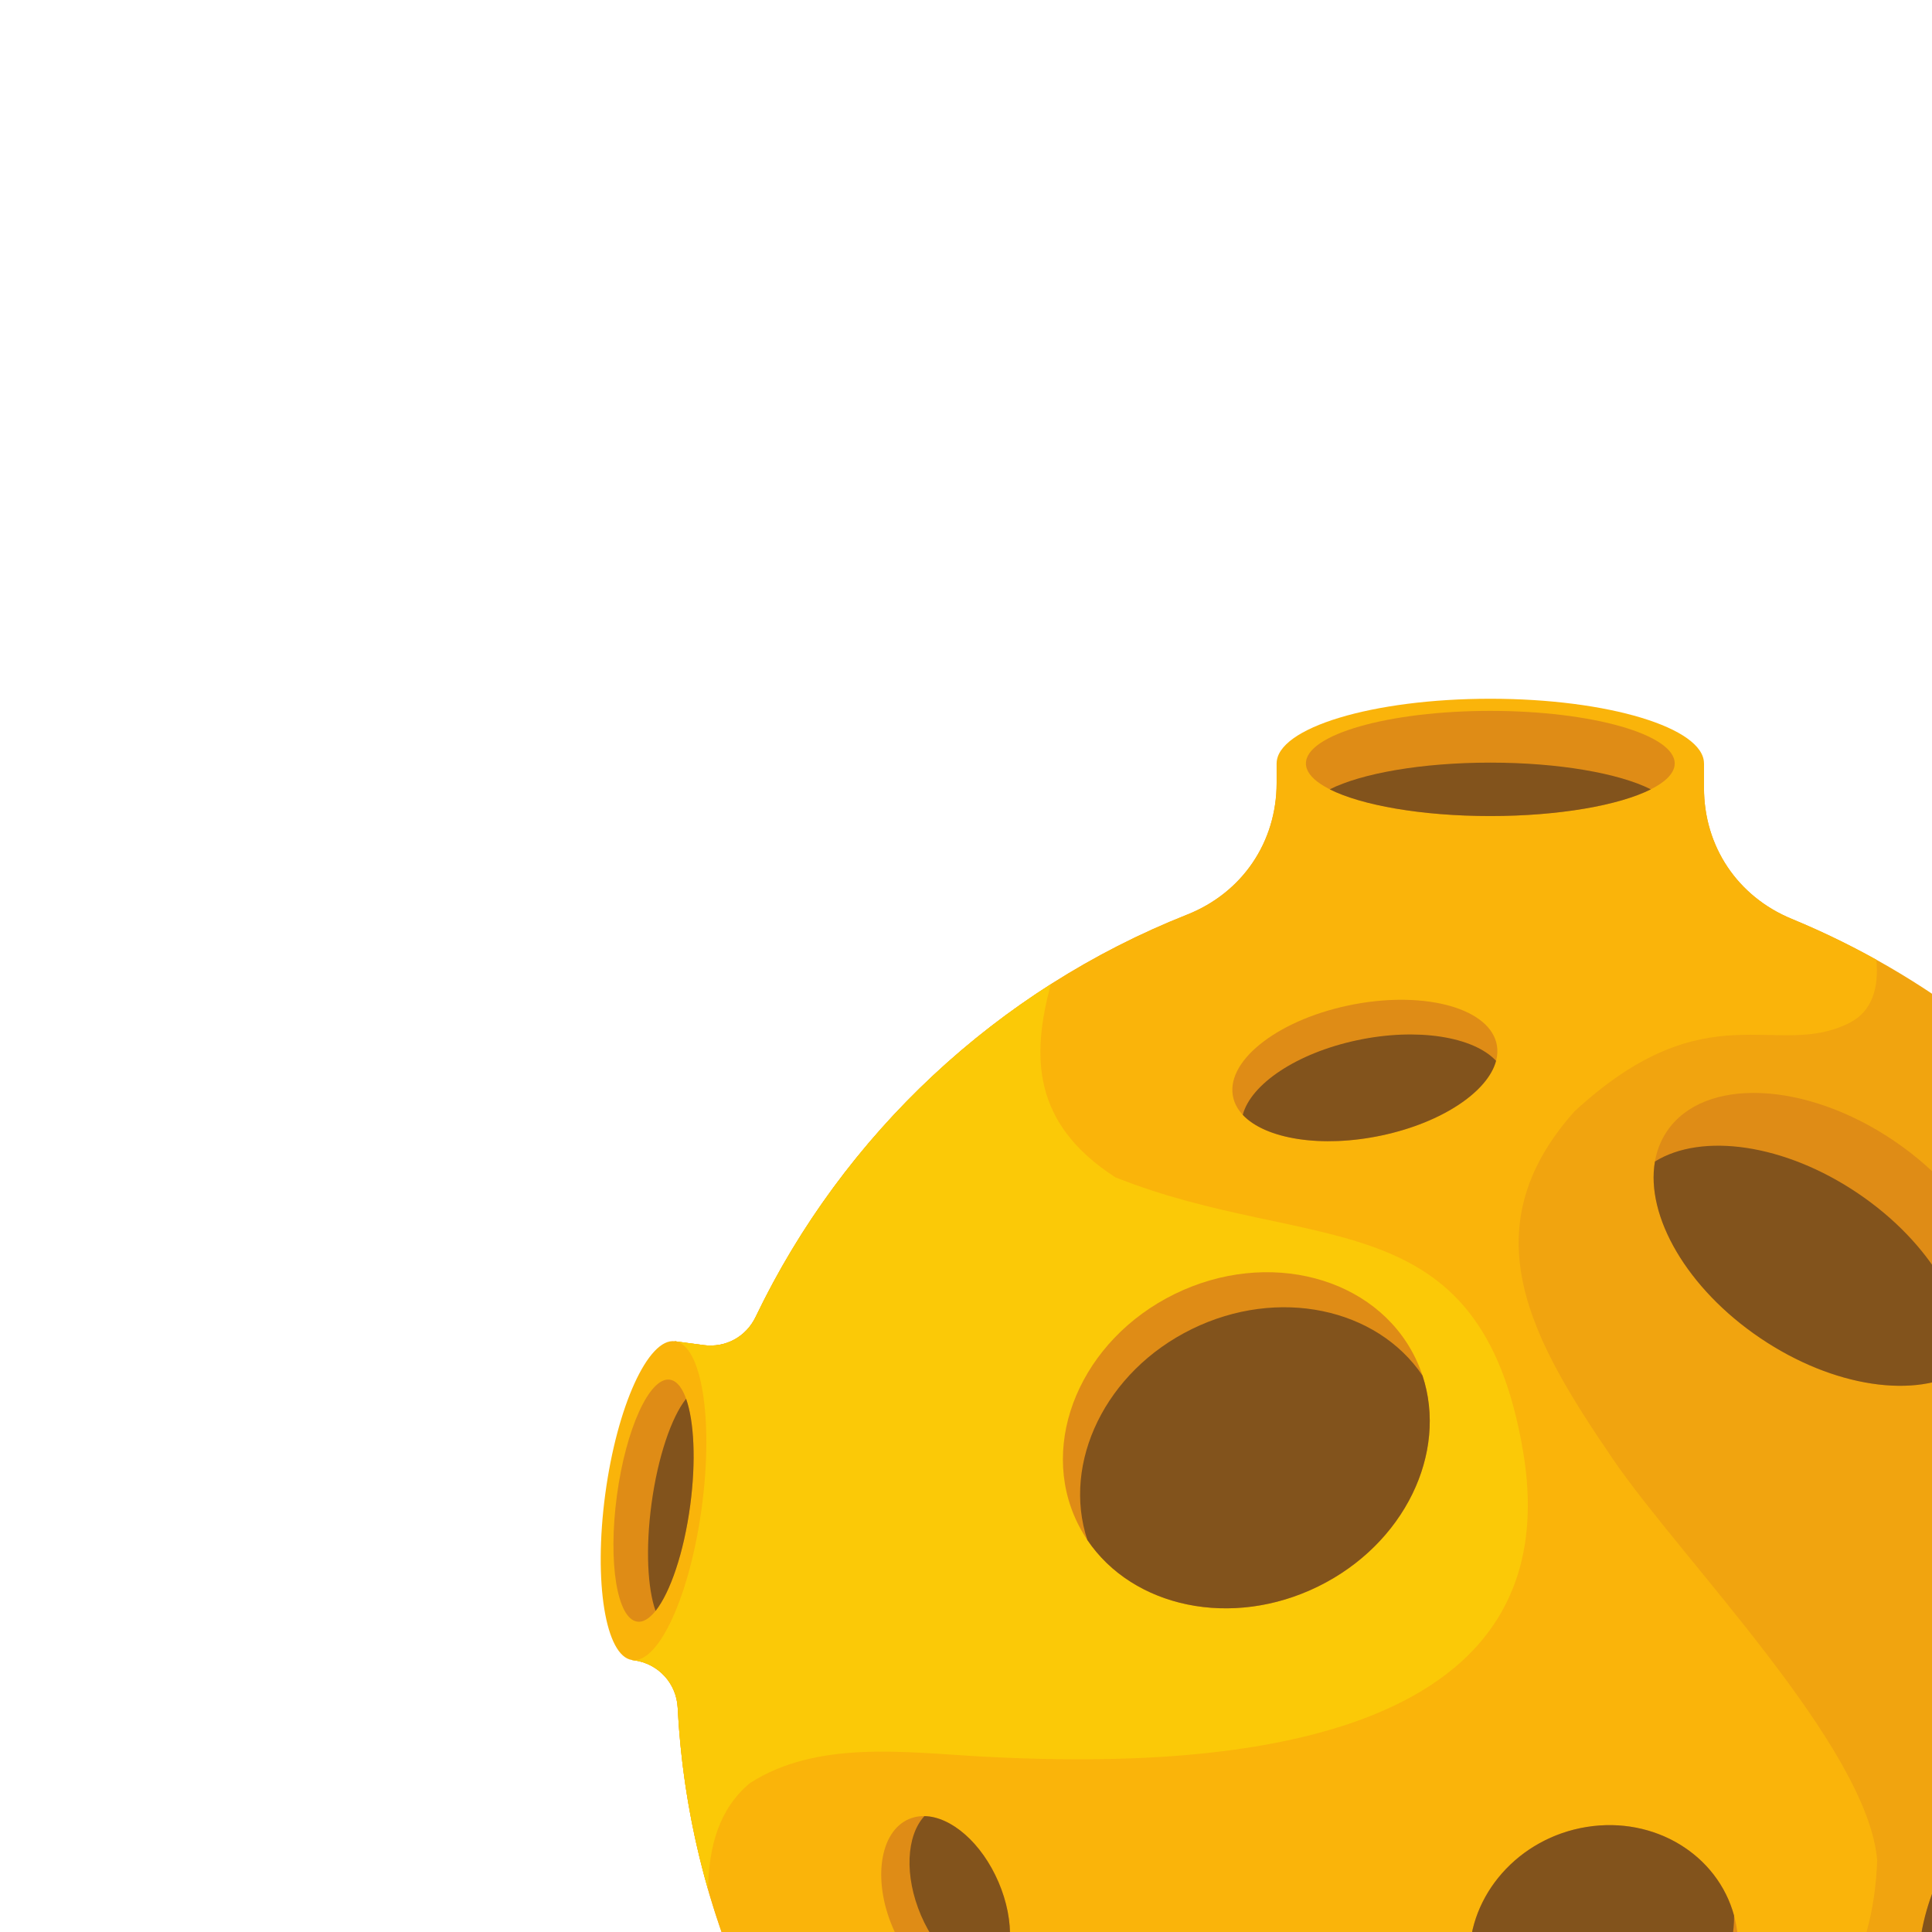 <?xml version="1.0" encoding="UTF-8" standalone="no"?>
<!-- Created with Inkscape (http://www.inkscape.org/) -->

<svg
   width="280"
   height="280"
   viewBox="0 0 74.083 74.083"
   version="1.1"
   id="svg1"
   sodipodi:docname="Asteroid Background.svg"
   inkscape:export-filename="Asteroid Background.svg"
   inkscape:export-xdpi="96"
   inkscape:export-ydpi="96"
   xmlns:inkscape="http://www.inkscape.org/namespaces/inkscape"
   xmlns:sodipodi="http://sodipodi.sourceforge.net/DTD/sodipodi-0.dtd"
   xmlns="http://www.w3.org/2000/svg"
   xmlns:svg="http://www.w3.org/2000/svg">
  <sodipodi:namedview
     id="namedview1"
     pagecolor="#505050"
     bordercolor="#eeeeee"
     borderopacity="1"
     inkscape:showpageshadow="0"
     inkscape:pageopacity="0"
     inkscape:pagecheckerboard="0"
     inkscape:deskcolor="#d1d1d1"
     inkscape:zoom="0.97732259"
     inkscape:cx="150.92253"
     inkscape:cy="244.03406"
     inkscape:window-width="1366"
     inkscape:window-height="699"
     inkscape:window-x="0"
     inkscape:window-y="0"
     inkscape:window-maximized="1"
     inkscape:current-layer="group-R5" />
  <defs
     id="defs1">
    <filter
       style="color-interpolation-filters:sRGB"
       inkscape:label="Color Shift"
       id="filter59"
       x="0"
       y="0"
       width="1"
       height="1">
      <feColorMatrix
         type="hueRotate"
         values="330"
         result="color1"
         id="feColorMatrix58" />
      <feColorMatrix
         type="saturate"
         values="0"
         result="fbSourceGraphic"
         id="feColorMatrix59" />
      <feColorMatrix
         result="fbSourceGraphicAlpha"
         in="fbSourceGraphic"
         values="0 0 0 -1 0 0 0 0 -1 0 0 0 0 -1 0 0 0 0 1 0"
         id="feColorMatrix116" />
      <feColorMatrix
         id="feColorMatrix117"
         type="hueRotate"
         values="330"
         result="color1"
         in="fbSourceGraphic" />
      <feColorMatrix
         id="feColorMatrix118"
         type="saturate"
         values="0"
         result="fbSourceGraphic" />
      <feColorMatrix
         result="fbSourceGraphicAlpha"
         in="fbSourceGraphic"
         values="0 0 0 -1 0 0 0 0 -1 0 0 0 0 -1 0 0 0 0 1 0"
         id="feColorMatrix203" />
      <feColorMatrix
         id="feColorMatrix204"
         type="hueRotate"
         values="330"
         result="color1"
         in="fbSourceGraphic" />
      <feColorMatrix
         id="feColorMatrix205"
         type="saturate"
         values="0"
         result="color2" />
    </filter>
    <filter
       style="color-interpolation-filters:sRGB"
       inkscape:label="Color Shift"
       id="filter61"
       x="0"
       y="0"
       width="1"
       height="1">
      <feColorMatrix
         type="hueRotate"
         values="330"
         result="color1"
         id="feColorMatrix60" />
      <feColorMatrix
         type="saturate"
         values="0"
         result="fbSourceGraphic"
         id="feColorMatrix61" />
      <feColorMatrix
         result="fbSourceGraphicAlpha"
         in="fbSourceGraphic"
         values="0 0 0 -1 0 0 0 0 -1 0 0 0 0 -1 0 0 0 0 1 0"
         id="feColorMatrix119" />
      <feColorMatrix
         id="feColorMatrix120"
         type="hueRotate"
         values="330"
         result="color1"
         in="fbSourceGraphic" />
      <feColorMatrix
         id="feColorMatrix121"
         type="saturate"
         values="0"
         result="fbSourceGraphic" />
      <feColorMatrix
         result="fbSourceGraphicAlpha"
         in="fbSourceGraphic"
         values="0 0 0 -1 0 0 0 0 -1 0 0 0 0 -1 0 0 0 0 1 0"
         id="feColorMatrix206" />
      <feColorMatrix
         id="feColorMatrix207"
         type="hueRotate"
         values="330"
         result="color1"
         in="fbSourceGraphic" />
      <feColorMatrix
         id="feColorMatrix208"
         type="saturate"
         values="0"
         result="color2" />
    </filter>
    <filter
       style="color-interpolation-filters:sRGB"
       inkscape:label="Color Shift"
       id="filter63"
       x="0"
       y="0"
       width="1"
       height="1">
      <feColorMatrix
         type="hueRotate"
         values="330"
         result="color1"
         id="feColorMatrix62" />
      <feColorMatrix
         type="saturate"
         values="0"
         result="fbSourceGraphic"
         id="feColorMatrix63" />
      <feColorMatrix
         result="fbSourceGraphicAlpha"
         in="fbSourceGraphic"
         values="0 0 0 -1 0 0 0 0 -1 0 0 0 0 -1 0 0 0 0 1 0"
         id="feColorMatrix122" />
      <feColorMatrix
         id="feColorMatrix123"
         type="hueRotate"
         values="330"
         result="color1"
         in="fbSourceGraphic" />
      <feColorMatrix
         id="feColorMatrix124"
         type="saturate"
         values="0"
         result="fbSourceGraphic" />
      <feColorMatrix
         result="fbSourceGraphicAlpha"
         in="fbSourceGraphic"
         values="0 0 0 -1 0 0 0 0 -1 0 0 0 0 -1 0 0 0 0 1 0"
         id="feColorMatrix209" />
      <feColorMatrix
         id="feColorMatrix210"
         type="hueRotate"
         values="330"
         result="color1"
         in="fbSourceGraphic" />
      <feColorMatrix
         id="feColorMatrix211"
         type="saturate"
         values="0"
         result="color2" />
    </filter>
    <filter
       style="color-interpolation-filters:sRGB"
       inkscape:label="Color Shift"
       id="filter65"
       x="0"
       y="0"
       width="1"
       height="1">
      <feColorMatrix
         type="hueRotate"
         values="330"
         result="color1"
         id="feColorMatrix64" />
      <feColorMatrix
         type="saturate"
         values="0"
         result="fbSourceGraphic"
         id="feColorMatrix65" />
      <feColorMatrix
         result="fbSourceGraphicAlpha"
         in="fbSourceGraphic"
         values="0 0 0 -1 0 0 0 0 -1 0 0 0 0 -1 0 0 0 0 1 0"
         id="feColorMatrix125" />
      <feColorMatrix
         id="feColorMatrix126"
         type="hueRotate"
         values="330"
         result="color1"
         in="fbSourceGraphic" />
      <feColorMatrix
         id="feColorMatrix127"
         type="saturate"
         values="0"
         result="fbSourceGraphic" />
      <feColorMatrix
         result="fbSourceGraphicAlpha"
         in="fbSourceGraphic"
         values="0 0 0 -1 0 0 0 0 -1 0 0 0 0 -1 0 0 0 0 1 0"
         id="feColorMatrix212" />
      <feColorMatrix
         id="feColorMatrix213"
         type="hueRotate"
         values="330"
         result="color1"
         in="fbSourceGraphic" />
      <feColorMatrix
         id="feColorMatrix214"
         type="saturate"
         values="0"
         result="color2" />
    </filter>
    <filter
       style="color-interpolation-filters:sRGB"
       inkscape:label="Color Shift"
       id="filter67"
       x="0"
       y="0"
       width="1"
       height="1">
      <feColorMatrix
         type="hueRotate"
         values="330"
         result="color1"
         id="feColorMatrix66" />
      <feColorMatrix
         type="saturate"
         values="0"
         result="fbSourceGraphic"
         id="feColorMatrix67" />
      <feColorMatrix
         result="fbSourceGraphicAlpha"
         in="fbSourceGraphic"
         values="0 0 0 -1 0 0 0 0 -1 0 0 0 0 -1 0 0 0 0 1 0"
         id="feColorMatrix128" />
      <feColorMatrix
         id="feColorMatrix129"
         type="hueRotate"
         values="330"
         result="color1"
         in="fbSourceGraphic" />
      <feColorMatrix
         id="feColorMatrix130"
         type="saturate"
         values="0"
         result="fbSourceGraphic" />
      <feColorMatrix
         result="fbSourceGraphicAlpha"
         in="fbSourceGraphic"
         values="0 0 0 -1 0 0 0 0 -1 0 0 0 0 -1 0 0 0 0 1 0"
         id="feColorMatrix215" />
      <feColorMatrix
         id="feColorMatrix216"
         type="hueRotate"
         values="330"
         result="color1"
         in="fbSourceGraphic" />
      <feColorMatrix
         id="feColorMatrix217"
         type="saturate"
         values="0"
         result="color2" />
    </filter>
    <filter
       style="color-interpolation-filters:sRGB"
       inkscape:label="Color Shift"
       id="filter69"
       x="0"
       y="0"
       width="1"
       height="1">
      <feColorMatrix
         type="hueRotate"
         values="330"
         result="color1"
         id="feColorMatrix68" />
      <feColorMatrix
         type="saturate"
         values="0"
         result="fbSourceGraphic"
         id="feColorMatrix69" />
      <feColorMatrix
         result="fbSourceGraphicAlpha"
         in="fbSourceGraphic"
         values="0 0 0 -1 0 0 0 0 -1 0 0 0 0 -1 0 0 0 0 1 0"
         id="feColorMatrix131" />
      <feColorMatrix
         id="feColorMatrix132"
         type="hueRotate"
         values="330"
         result="color1"
         in="fbSourceGraphic" />
      <feColorMatrix
         id="feColorMatrix133"
         type="saturate"
         values="0"
         result="fbSourceGraphic" />
      <feColorMatrix
         result="fbSourceGraphicAlpha"
         in="fbSourceGraphic"
         values="0 0 0 -1 0 0 0 0 -1 0 0 0 0 -1 0 0 0 0 1 0"
         id="feColorMatrix218" />
      <feColorMatrix
         id="feColorMatrix219"
         type="hueRotate"
         values="330"
         result="color1"
         in="fbSourceGraphic" />
      <feColorMatrix
         id="feColorMatrix220"
         type="saturate"
         values="0"
         result="color2" />
    </filter>
    <filter
       style="color-interpolation-filters:sRGB"
       inkscape:label="Color Shift"
       id="filter71"
       x="0"
       y="0"
       width="1"
       height="1">
      <feColorMatrix
         type="hueRotate"
         values="330"
         result="color1"
         id="feColorMatrix70" />
      <feColorMatrix
         type="saturate"
         values="0"
         result="fbSourceGraphic"
         id="feColorMatrix71" />
      <feColorMatrix
         result="fbSourceGraphicAlpha"
         in="fbSourceGraphic"
         values="0 0 0 -1 0 0 0 0 -1 0 0 0 0 -1 0 0 0 0 1 0"
         id="feColorMatrix134" />
      <feColorMatrix
         id="feColorMatrix135"
         type="hueRotate"
         values="330"
         result="color1"
         in="fbSourceGraphic" />
      <feColorMatrix
         id="feColorMatrix136"
         type="saturate"
         values="0"
         result="fbSourceGraphic" />
      <feColorMatrix
         result="fbSourceGraphicAlpha"
         in="fbSourceGraphic"
         values="0 0 0 -1 0 0 0 0 -1 0 0 0 0 -1 0 0 0 0 1 0"
         id="feColorMatrix221" />
      <feColorMatrix
         id="feColorMatrix222"
         type="hueRotate"
         values="330"
         result="color1"
         in="fbSourceGraphic" />
      <feColorMatrix
         id="feColorMatrix223"
         type="saturate"
         values="0"
         result="color2" />
    </filter>
    <filter
       style="color-interpolation-filters:sRGB"
       inkscape:label="Color Shift"
       id="filter73"
       x="0"
       y="0"
       width="1"
       height="1">
      <feColorMatrix
         type="hueRotate"
         values="330"
         result="color1"
         id="feColorMatrix72" />
      <feColorMatrix
         type="saturate"
         values="0"
         result="fbSourceGraphic"
         id="feColorMatrix73" />
      <feColorMatrix
         result="fbSourceGraphicAlpha"
         in="fbSourceGraphic"
         values="0 0 0 -1 0 0 0 0 -1 0 0 0 0 -1 0 0 0 0 1 0"
         id="feColorMatrix137" />
      <feColorMatrix
         id="feColorMatrix138"
         type="hueRotate"
         values="330"
         result="color1"
         in="fbSourceGraphic" />
      <feColorMatrix
         id="feColorMatrix139"
         type="saturate"
         values="0"
         result="fbSourceGraphic" />
      <feColorMatrix
         result="fbSourceGraphicAlpha"
         in="fbSourceGraphic"
         values="0 0 0 -1 0 0 0 0 -1 0 0 0 0 -1 0 0 0 0 1 0"
         id="feColorMatrix224" />
      <feColorMatrix
         id="feColorMatrix225"
         type="hueRotate"
         values="330"
         result="color1"
         in="fbSourceGraphic" />
      <feColorMatrix
         id="feColorMatrix226"
         type="saturate"
         values="0"
         result="color2" />
    </filter>
    <filter
       style="color-interpolation-filters:sRGB"
       inkscape:label="Color Shift"
       id="filter75"
       x="0"
       y="0"
       width="1"
       height="1">
      <feColorMatrix
         type="hueRotate"
         values="330"
         result="color1"
         id="feColorMatrix74" />
      <feColorMatrix
         type="saturate"
         values="0"
         result="fbSourceGraphic"
         id="feColorMatrix75" />
      <feColorMatrix
         result="fbSourceGraphicAlpha"
         in="fbSourceGraphic"
         values="0 0 0 -1 0 0 0 0 -1 0 0 0 0 -1 0 0 0 0 1 0"
         id="feColorMatrix140" />
      <feColorMatrix
         id="feColorMatrix141"
         type="hueRotate"
         values="330"
         result="color1"
         in="fbSourceGraphic" />
      <feColorMatrix
         id="feColorMatrix142"
         type="saturate"
         values="0"
         result="fbSourceGraphic" />
      <feColorMatrix
         result="fbSourceGraphicAlpha"
         in="fbSourceGraphic"
         values="0 0 0 -1 0 0 0 0 -1 0 0 0 0 -1 0 0 0 0 1 0"
         id="feColorMatrix227" />
      <feColorMatrix
         id="feColorMatrix228"
         type="hueRotate"
         values="330"
         result="color1"
         in="fbSourceGraphic" />
      <feColorMatrix
         id="feColorMatrix229"
         type="saturate"
         values="0"
         result="color2" />
    </filter>
    <filter
       style="color-interpolation-filters:sRGB"
       inkscape:label="Color Shift"
       id="filter77"
       x="0"
       y="0"
       width="1"
       height="1">
      <feColorMatrix
         type="hueRotate"
         values="330"
         result="color1"
         id="feColorMatrix76" />
      <feColorMatrix
         type="saturate"
         values="0"
         result="fbSourceGraphic"
         id="feColorMatrix77" />
      <feColorMatrix
         result="fbSourceGraphicAlpha"
         in="fbSourceGraphic"
         values="0 0 0 -1 0 0 0 0 -1 0 0 0 0 -1 0 0 0 0 1 0"
         id="feColorMatrix143" />
      <feColorMatrix
         id="feColorMatrix144"
         type="hueRotate"
         values="330"
         result="color1"
         in="fbSourceGraphic" />
      <feColorMatrix
         id="feColorMatrix145"
         type="saturate"
         values="0"
         result="fbSourceGraphic" />
      <feColorMatrix
         result="fbSourceGraphicAlpha"
         in="fbSourceGraphic"
         values="0 0 0 -1 0 0 0 0 -1 0 0 0 0 -1 0 0 0 0 1 0"
         id="feColorMatrix230" />
      <feColorMatrix
         id="feColorMatrix231"
         type="hueRotate"
         values="330"
         result="color1"
         in="fbSourceGraphic" />
      <feColorMatrix
         id="feColorMatrix232"
         type="saturate"
         values="0"
         result="color2" />
    </filter>
    <filter
       style="color-interpolation-filters:sRGB"
       inkscape:label="Color Shift"
       id="filter79"
       x="0"
       y="0"
       width="1"
       height="1">
      <feColorMatrix
         type="hueRotate"
         values="330"
         result="color1"
         id="feColorMatrix78" />
      <feColorMatrix
         type="saturate"
         values="0"
         result="fbSourceGraphic"
         id="feColorMatrix79" />
      <feColorMatrix
         result="fbSourceGraphicAlpha"
         in="fbSourceGraphic"
         values="0 0 0 -1 0 0 0 0 -1 0 0 0 0 -1 0 0 0 0 1 0"
         id="feColorMatrix146" />
      <feColorMatrix
         id="feColorMatrix147"
         type="hueRotate"
         values="330"
         result="color1"
         in="fbSourceGraphic" />
      <feColorMatrix
         id="feColorMatrix148"
         type="saturate"
         values="0"
         result="fbSourceGraphic" />
      <feColorMatrix
         result="fbSourceGraphicAlpha"
         in="fbSourceGraphic"
         values="0 0 0 -1 0 0 0 0 -1 0 0 0 0 -1 0 0 0 0 1 0"
         id="feColorMatrix233" />
      <feColorMatrix
         id="feColorMatrix234"
         type="hueRotate"
         values="330"
         result="color1"
         in="fbSourceGraphic" />
      <feColorMatrix
         id="feColorMatrix235"
         type="saturate"
         values="0"
         result="color2" />
    </filter>
    <filter
       style="color-interpolation-filters:sRGB"
       inkscape:label="Color Shift"
       id="filter81"
       x="0"
       y="0"
       width="1"
       height="1">
      <feColorMatrix
         type="hueRotate"
         values="330"
         result="color1"
         id="feColorMatrix80" />
      <feColorMatrix
         type="saturate"
         values="0"
         result="fbSourceGraphic"
         id="feColorMatrix81" />
      <feColorMatrix
         result="fbSourceGraphicAlpha"
         in="fbSourceGraphic"
         values="0 0 0 -1 0 0 0 0 -1 0 0 0 0 -1 0 0 0 0 1 0"
         id="feColorMatrix149" />
      <feColorMatrix
         id="feColorMatrix150"
         type="hueRotate"
         values="330"
         result="color1"
         in="fbSourceGraphic" />
      <feColorMatrix
         id="feColorMatrix151"
         type="saturate"
         values="0"
         result="fbSourceGraphic" />
      <feColorMatrix
         result="fbSourceGraphicAlpha"
         in="fbSourceGraphic"
         values="0 0 0 -1 0 0 0 0 -1 0 0 0 0 -1 0 0 0 0 1 0"
         id="feColorMatrix236" />
      <feColorMatrix
         id="feColorMatrix237"
         type="hueRotate"
         values="330"
         result="color1"
         in="fbSourceGraphic" />
      <feColorMatrix
         id="feColorMatrix238"
         type="saturate"
         values="0"
         result="color2" />
    </filter>
    <filter
       style="color-interpolation-filters:sRGB"
       inkscape:label="Color Shift"
       id="filter83"
       x="0"
       y="0"
       width="1"
       height="1">
      <feColorMatrix
         type="hueRotate"
         values="330"
         result="color1"
         id="feColorMatrix82" />
      <feColorMatrix
         type="saturate"
         values="0"
         result="fbSourceGraphic"
         id="feColorMatrix83" />
      <feColorMatrix
         result="fbSourceGraphicAlpha"
         in="fbSourceGraphic"
         values="0 0 0 -1 0 0 0 0 -1 0 0 0 0 -1 0 0 0 0 1 0"
         id="feColorMatrix152" />
      <feColorMatrix
         id="feColorMatrix153"
         type="hueRotate"
         values="330"
         result="color1"
         in="fbSourceGraphic" />
      <feColorMatrix
         id="feColorMatrix154"
         type="saturate"
         values="0"
         result="fbSourceGraphic" />
      <feColorMatrix
         result="fbSourceGraphicAlpha"
         in="fbSourceGraphic"
         values="0 0 0 -1 0 0 0 0 -1 0 0 0 0 -1 0 0 0 0 1 0"
         id="feColorMatrix239" />
      <feColorMatrix
         id="feColorMatrix240"
         type="hueRotate"
         values="330"
         result="color1"
         in="fbSourceGraphic" />
      <feColorMatrix
         id="feColorMatrix241"
         type="saturate"
         values="0"
         result="color2" />
    </filter>
    <filter
       style="color-interpolation-filters:sRGB"
       inkscape:label="Color Shift"
       id="filter85"
       x="0"
       y="0"
       width="1"
       height="1">
      <feColorMatrix
         type="hueRotate"
         values="330"
         result="color1"
         id="feColorMatrix84" />
      <feColorMatrix
         type="saturate"
         values="0"
         result="fbSourceGraphic"
         id="feColorMatrix85" />
      <feColorMatrix
         result="fbSourceGraphicAlpha"
         in="fbSourceGraphic"
         values="0 0 0 -1 0 0 0 0 -1 0 0 0 0 -1 0 0 0 0 1 0"
         id="feColorMatrix155" />
      <feColorMatrix
         id="feColorMatrix156"
         type="hueRotate"
         values="330"
         result="color1"
         in="fbSourceGraphic" />
      <feColorMatrix
         id="feColorMatrix157"
         type="saturate"
         values="0"
         result="fbSourceGraphic" />
      <feColorMatrix
         result="fbSourceGraphicAlpha"
         in="fbSourceGraphic"
         values="0 0 0 -1 0 0 0 0 -1 0 0 0 0 -1 0 0 0 0 1 0"
         id="feColorMatrix242" />
      <feColorMatrix
         id="feColorMatrix243"
         type="hueRotate"
         values="330"
         result="color1"
         in="fbSourceGraphic" />
      <feColorMatrix
         id="feColorMatrix244"
         type="saturate"
         values="0"
         result="color2" />
    </filter>
    <filter
       style="color-interpolation-filters:sRGB"
       inkscape:label="Color Shift"
       id="filter87"
       x="0"
       y="0"
       width="1"
       height="1">
      <feColorMatrix
         type="hueRotate"
         values="330"
         result="color1"
         id="feColorMatrix86" />
      <feColorMatrix
         type="saturate"
         values="0"
         result="fbSourceGraphic"
         id="feColorMatrix87" />
      <feColorMatrix
         result="fbSourceGraphicAlpha"
         in="fbSourceGraphic"
         values="0 0 0 -1 0 0 0 0 -1 0 0 0 0 -1 0 0 0 0 1 0"
         id="feColorMatrix158" />
      <feColorMatrix
         id="feColorMatrix159"
         type="hueRotate"
         values="330"
         result="color1"
         in="fbSourceGraphic" />
      <feColorMatrix
         id="feColorMatrix160"
         type="saturate"
         values="0"
         result="fbSourceGraphic" />
      <feColorMatrix
         result="fbSourceGraphicAlpha"
         in="fbSourceGraphic"
         values="0 0 0 -1 0 0 0 0 -1 0 0 0 0 -1 0 0 0 0 1 0"
         id="feColorMatrix245" />
      <feColorMatrix
         id="feColorMatrix246"
         type="hueRotate"
         values="330"
         result="color1"
         in="fbSourceGraphic" />
      <feColorMatrix
         id="feColorMatrix247"
         type="saturate"
         values="0"
         result="color2" />
    </filter>
    <filter
       style="color-interpolation-filters:sRGB"
       inkscape:label="Color Shift"
       id="filter89"
       x="0"
       y="0"
       width="1"
       height="1">
      <feColorMatrix
         type="hueRotate"
         values="330"
         result="color1"
         id="feColorMatrix88" />
      <feColorMatrix
         type="saturate"
         values="0"
         result="fbSourceGraphic"
         id="feColorMatrix89" />
      <feColorMatrix
         result="fbSourceGraphicAlpha"
         in="fbSourceGraphic"
         values="0 0 0 -1 0 0 0 0 -1 0 0 0 0 -1 0 0 0 0 1 0"
         id="feColorMatrix161" />
      <feColorMatrix
         id="feColorMatrix162"
         type="hueRotate"
         values="330"
         result="color1"
         in="fbSourceGraphic" />
      <feColorMatrix
         id="feColorMatrix163"
         type="saturate"
         values="0"
         result="fbSourceGraphic" />
      <feColorMatrix
         result="fbSourceGraphicAlpha"
         in="fbSourceGraphic"
         values="0 0 0 -1 0 0 0 0 -1 0 0 0 0 -1 0 0 0 0 1 0"
         id="feColorMatrix248" />
      <feColorMatrix
         id="feColorMatrix249"
         type="hueRotate"
         values="330"
         result="color1"
         in="fbSourceGraphic" />
      <feColorMatrix
         id="feColorMatrix250"
         type="saturate"
         values="0"
         result="color2" />
    </filter>
    <filter
       style="color-interpolation-filters:sRGB"
       inkscape:label="Color Shift"
       id="filter91"
       x="0"
       y="0"
       width="1"
       height="1">
      <feColorMatrix
         type="hueRotate"
         values="330"
         result="color1"
         id="feColorMatrix90" />
      <feColorMatrix
         type="saturate"
         values="0"
         result="fbSourceGraphic"
         id="feColorMatrix91" />
      <feColorMatrix
         result="fbSourceGraphicAlpha"
         in="fbSourceGraphic"
         values="0 0 0 -1 0 0 0 0 -1 0 0 0 0 -1 0 0 0 0 1 0"
         id="feColorMatrix164" />
      <feColorMatrix
         id="feColorMatrix165"
         type="hueRotate"
         values="330"
         result="color1"
         in="fbSourceGraphic" />
      <feColorMatrix
         id="feColorMatrix166"
         type="saturate"
         values="0"
         result="fbSourceGraphic" />
      <feColorMatrix
         result="fbSourceGraphicAlpha"
         in="fbSourceGraphic"
         values="0 0 0 -1 0 0 0 0 -1 0 0 0 0 -1 0 0 0 0 1 0"
         id="feColorMatrix251" />
      <feColorMatrix
         id="feColorMatrix252"
         type="hueRotate"
         values="330"
         result="color1"
         in="fbSourceGraphic" />
      <feColorMatrix
         id="feColorMatrix253"
         type="saturate"
         values="0"
         result="color2" />
    </filter>
    <filter
       style="color-interpolation-filters:sRGB"
       inkscape:label="Color Shift"
       id="filter93"
       x="0"
       y="0"
       width="1"
       height="1">
      <feColorMatrix
         type="hueRotate"
         values="330"
         result="color1"
         id="feColorMatrix92" />
      <feColorMatrix
         type="saturate"
         values="0"
         result="fbSourceGraphic"
         id="feColorMatrix93" />
      <feColorMatrix
         result="fbSourceGraphicAlpha"
         in="fbSourceGraphic"
         values="0 0 0 -1 0 0 0 0 -1 0 0 0 0 -1 0 0 0 0 1 0"
         id="feColorMatrix167" />
      <feColorMatrix
         id="feColorMatrix168"
         type="hueRotate"
         values="330"
         result="color1"
         in="fbSourceGraphic" />
      <feColorMatrix
         id="feColorMatrix169"
         type="saturate"
         values="0"
         result="fbSourceGraphic" />
      <feColorMatrix
         result="fbSourceGraphicAlpha"
         in="fbSourceGraphic"
         values="0 0 0 -1 0 0 0 0 -1 0 0 0 0 -1 0 0 0 0 1 0"
         id="feColorMatrix254" />
      <feColorMatrix
         id="feColorMatrix255"
         type="hueRotate"
         values="330"
         result="color1"
         in="fbSourceGraphic" />
      <feColorMatrix
         id="feColorMatrix256"
         type="saturate"
         values="0"
         result="color2" />
    </filter>
    <filter
       style="color-interpolation-filters:sRGB"
       inkscape:label="Color Shift"
       id="filter95"
       x="0"
       y="0"
       width="1"
       height="1">
      <feColorMatrix
         type="hueRotate"
         values="330"
         result="color1"
         id="feColorMatrix94" />
      <feColorMatrix
         type="saturate"
         values="0"
         result="fbSourceGraphic"
         id="feColorMatrix95" />
      <feColorMatrix
         result="fbSourceGraphicAlpha"
         in="fbSourceGraphic"
         values="0 0 0 -1 0 0 0 0 -1 0 0 0 0 -1 0 0 0 0 1 0"
         id="feColorMatrix170" />
      <feColorMatrix
         id="feColorMatrix171"
         type="hueRotate"
         values="330"
         result="color1"
         in="fbSourceGraphic" />
      <feColorMatrix
         id="feColorMatrix172"
         type="saturate"
         values="0"
         result="fbSourceGraphic" />
      <feColorMatrix
         result="fbSourceGraphicAlpha"
         in="fbSourceGraphic"
         values="0 0 0 -1 0 0 0 0 -1 0 0 0 0 -1 0 0 0 0 1 0"
         id="feColorMatrix257" />
      <feColorMatrix
         id="feColorMatrix258"
         type="hueRotate"
         values="330"
         result="color1"
         in="fbSourceGraphic" />
      <feColorMatrix
         id="feColorMatrix259"
         type="saturate"
         values="0"
         result="color2" />
    </filter>
    <filter
       style="color-interpolation-filters:sRGB"
       inkscape:label="Color Shift"
       id="filter97"
       x="0"
       y="0"
       width="1"
       height="1">
      <feColorMatrix
         type="hueRotate"
         values="330"
         result="color1"
         id="feColorMatrix96" />
      <feColorMatrix
         type="saturate"
         values="0"
         result="fbSourceGraphic"
         id="feColorMatrix97" />
      <feColorMatrix
         result="fbSourceGraphicAlpha"
         in="fbSourceGraphic"
         values="0 0 0 -1 0 0 0 0 -1 0 0 0 0 -1 0 0 0 0 1 0"
         id="feColorMatrix173" />
      <feColorMatrix
         id="feColorMatrix174"
         type="hueRotate"
         values="330"
         result="color1"
         in="fbSourceGraphic" />
      <feColorMatrix
         id="feColorMatrix175"
         type="saturate"
         values="0"
         result="fbSourceGraphic" />
      <feColorMatrix
         result="fbSourceGraphicAlpha"
         in="fbSourceGraphic"
         values="0 0 0 -1 0 0 0 0 -1 0 0 0 0 -1 0 0 0 0 1 0"
         id="feColorMatrix260" />
      <feColorMatrix
         id="feColorMatrix261"
         type="hueRotate"
         values="330"
         result="color1"
         in="fbSourceGraphic" />
      <feColorMatrix
         id="feColorMatrix262"
         type="saturate"
         values="0"
         result="color2" />
    </filter>
    <filter
       style="color-interpolation-filters:sRGB"
       inkscape:label="Color Shift"
       id="filter99"
       x="0"
       y="0"
       width="1"
       height="1">
      <feColorMatrix
         type="hueRotate"
         values="330"
         result="color1"
         id="feColorMatrix98" />
      <feColorMatrix
         type="saturate"
         values="0"
         result="fbSourceGraphic"
         id="feColorMatrix99" />
      <feColorMatrix
         result="fbSourceGraphicAlpha"
         in="fbSourceGraphic"
         values="0 0 0 -1 0 0 0 0 -1 0 0 0 0 -1 0 0 0 0 1 0"
         id="feColorMatrix176" />
      <feColorMatrix
         id="feColorMatrix177"
         type="hueRotate"
         values="330"
         result="color1"
         in="fbSourceGraphic" />
      <feColorMatrix
         id="feColorMatrix178"
         type="saturate"
         values="0"
         result="fbSourceGraphic" />
      <feColorMatrix
         result="fbSourceGraphicAlpha"
         in="fbSourceGraphic"
         values="0 0 0 -1 0 0 0 0 -1 0 0 0 0 -1 0 0 0 0 1 0"
         id="feColorMatrix263" />
      <feColorMatrix
         id="feColorMatrix264"
         type="hueRotate"
         values="330"
         result="color1"
         in="fbSourceGraphic" />
      <feColorMatrix
         id="feColorMatrix265"
         type="saturate"
         values="0"
         result="color2" />
    </filter>
    <filter
       style="color-interpolation-filters:sRGB"
       inkscape:label="Color Shift"
       id="filter101"
       x="0"
       y="0"
       width="1"
       height="1">
      <feColorMatrix
         type="hueRotate"
         values="330"
         result="color1"
         id="feColorMatrix100" />
      <feColorMatrix
         type="saturate"
         values="0"
         result="fbSourceGraphic"
         id="feColorMatrix101" />
      <feColorMatrix
         result="fbSourceGraphicAlpha"
         in="fbSourceGraphic"
         values="0 0 0 -1 0 0 0 0 -1 0 0 0 0 -1 0 0 0 0 1 0"
         id="feColorMatrix179" />
      <feColorMatrix
         id="feColorMatrix180"
         type="hueRotate"
         values="330"
         result="color1"
         in="fbSourceGraphic" />
      <feColorMatrix
         id="feColorMatrix181"
         type="saturate"
         values="0"
         result="fbSourceGraphic" />
      <feColorMatrix
         result="fbSourceGraphicAlpha"
         in="fbSourceGraphic"
         values="0 0 0 -1 0 0 0 0 -1 0 0 0 0 -1 0 0 0 0 1 0"
         id="feColorMatrix266" />
      <feColorMatrix
         id="feColorMatrix267"
         type="hueRotate"
         values="330"
         result="color1"
         in="fbSourceGraphic" />
      <feColorMatrix
         id="feColorMatrix268"
         type="saturate"
         values="0"
         result="color2" />
    </filter>
    <filter
       style="color-interpolation-filters:sRGB"
       inkscape:label="Color Shift"
       id="filter103"
       x="0"
       y="0"
       width="1"
       height="1">
      <feColorMatrix
         type="hueRotate"
         values="330"
         result="color1"
         id="feColorMatrix102" />
      <feColorMatrix
         type="saturate"
         values="0"
         result="fbSourceGraphic"
         id="feColorMatrix103" />
      <feColorMatrix
         result="fbSourceGraphicAlpha"
         in="fbSourceGraphic"
         values="0 0 0 -1 0 0 0 0 -1 0 0 0 0 -1 0 0 0 0 1 0"
         id="feColorMatrix182" />
      <feColorMatrix
         id="feColorMatrix183"
         type="hueRotate"
         values="330"
         result="color1"
         in="fbSourceGraphic" />
      <feColorMatrix
         id="feColorMatrix184"
         type="saturate"
         values="0"
         result="fbSourceGraphic" />
      <feColorMatrix
         result="fbSourceGraphicAlpha"
         in="fbSourceGraphic"
         values="0 0 0 -1 0 0 0 0 -1 0 0 0 0 -1 0 0 0 0 1 0"
         id="feColorMatrix269" />
      <feColorMatrix
         id="feColorMatrix270"
         type="hueRotate"
         values="330"
         result="color1"
         in="fbSourceGraphic" />
      <feColorMatrix
         id="feColorMatrix271"
         type="saturate"
         values="0"
         result="color2" />
    </filter>
    <filter
       style="color-interpolation-filters:sRGB"
       inkscape:label="Color Shift"
       id="filter105"
       x="0"
       y="0"
       width="1"
       height="1">
      <feColorMatrix
         type="hueRotate"
         values="330"
         result="color1"
         id="feColorMatrix104" />
      <feColorMatrix
         type="saturate"
         values="0"
         result="fbSourceGraphic"
         id="feColorMatrix105" />
      <feColorMatrix
         result="fbSourceGraphicAlpha"
         in="fbSourceGraphic"
         values="0 0 0 -1 0 0 0 0 -1 0 0 0 0 -1 0 0 0 0 1 0"
         id="feColorMatrix185" />
      <feColorMatrix
         id="feColorMatrix186"
         type="hueRotate"
         values="330"
         result="color1"
         in="fbSourceGraphic" />
      <feColorMatrix
         id="feColorMatrix187"
         type="saturate"
         values="0"
         result="fbSourceGraphic" />
      <feColorMatrix
         result="fbSourceGraphicAlpha"
         in="fbSourceGraphic"
         values="0 0 0 -1 0 0 0 0 -1 0 0 0 0 -1 0 0 0 0 1 0"
         id="feColorMatrix272" />
      <feColorMatrix
         id="feColorMatrix273"
         type="hueRotate"
         values="330"
         result="color1"
         in="fbSourceGraphic" />
      <feColorMatrix
         id="feColorMatrix274"
         type="saturate"
         values="0"
         result="color2" />
    </filter>
    <filter
       style="color-interpolation-filters:sRGB"
       inkscape:label="Color Shift"
       id="filter107"
       x="0"
       y="0"
       width="1"
       height="1">
      <feColorMatrix
         type="hueRotate"
         values="330"
         result="color1"
         id="feColorMatrix106" />
      <feColorMatrix
         type="saturate"
         values="0"
         result="fbSourceGraphic"
         id="feColorMatrix107" />
      <feColorMatrix
         result="fbSourceGraphicAlpha"
         in="fbSourceGraphic"
         values="0 0 0 -1 0 0 0 0 -1 0 0 0 0 -1 0 0 0 0 1 0"
         id="feColorMatrix188" />
      <feColorMatrix
         id="feColorMatrix189"
         type="hueRotate"
         values="330"
         result="color1"
         in="fbSourceGraphic" />
      <feColorMatrix
         id="feColorMatrix190"
         type="saturate"
         values="0"
         result="fbSourceGraphic" />
      <feColorMatrix
         result="fbSourceGraphicAlpha"
         in="fbSourceGraphic"
         values="0 0 0 -1 0 0 0 0 -1 0 0 0 0 -1 0 0 0 0 1 0"
         id="feColorMatrix275" />
      <feColorMatrix
         id="feColorMatrix276"
         type="hueRotate"
         values="330"
         result="color1"
         in="fbSourceGraphic" />
      <feColorMatrix
         id="feColorMatrix277"
         type="saturate"
         values="0"
         result="color2" />
    </filter>
    <filter
       style="color-interpolation-filters:sRGB"
       inkscape:label="Color Shift"
       id="filter109"
       x="0"
       y="0"
       width="1"
       height="1">
      <feColorMatrix
         type="hueRotate"
         values="330"
         result="color1"
         id="feColorMatrix108" />
      <feColorMatrix
         type="saturate"
         values="0"
         result="fbSourceGraphic"
         id="feColorMatrix109" />
      <feColorMatrix
         result="fbSourceGraphicAlpha"
         in="fbSourceGraphic"
         values="0 0 0 -1 0 0 0 0 -1 0 0 0 0 -1 0 0 0 0 1 0"
         id="feColorMatrix191" />
      <feColorMatrix
         id="feColorMatrix192"
         type="hueRotate"
         values="330"
         result="color1"
         in="fbSourceGraphic" />
      <feColorMatrix
         id="feColorMatrix193"
         type="saturate"
         values="0"
         result="fbSourceGraphic" />
      <feColorMatrix
         result="fbSourceGraphicAlpha"
         in="fbSourceGraphic"
         values="0 0 0 -1 0 0 0 0 -1 0 0 0 0 -1 0 0 0 0 1 0"
         id="feColorMatrix278" />
      <feColorMatrix
         id="feColorMatrix279"
         type="hueRotate"
         values="330"
         result="color1"
         in="fbSourceGraphic" />
      <feColorMatrix
         id="feColorMatrix280"
         type="saturate"
         values="0"
         result="color2" />
    </filter>
    <filter
       style="color-interpolation-filters:sRGB"
       inkscape:label="Color Shift"
       id="filter111"
       x="0"
       y="0"
       width="1"
       height="1">
      <feColorMatrix
         type="hueRotate"
         values="330"
         result="color1"
         id="feColorMatrix110" />
      <feColorMatrix
         type="saturate"
         values="0"
         result="fbSourceGraphic"
         id="feColorMatrix111" />
      <feColorMatrix
         result="fbSourceGraphicAlpha"
         in="fbSourceGraphic"
         values="0 0 0 -1 0 0 0 0 -1 0 0 0 0 -1 0 0 0 0 1 0"
         id="feColorMatrix194" />
      <feColorMatrix
         id="feColorMatrix195"
         type="hueRotate"
         values="330"
         result="color1"
         in="fbSourceGraphic" />
      <feColorMatrix
         id="feColorMatrix196"
         type="saturate"
         values="0"
         result="fbSourceGraphic" />
      <feColorMatrix
         result="fbSourceGraphicAlpha"
         in="fbSourceGraphic"
         values="0 0 0 -1 0 0 0 0 -1 0 0 0 0 -1 0 0 0 0 1 0"
         id="feColorMatrix281" />
      <feColorMatrix
         id="feColorMatrix282"
         type="hueRotate"
         values="330"
         result="color1"
         in="fbSourceGraphic" />
      <feColorMatrix
         id="feColorMatrix283"
         type="saturate"
         values="0"
         result="color2" />
    </filter>
    <filter
       style="color-interpolation-filters:sRGB"
       inkscape:label="Color Shift"
       id="filter113"
       x="0"
       y="0"
       width="1"
       height="1">
      <feColorMatrix
         type="hueRotate"
         values="330"
         result="color1"
         id="feColorMatrix112" />
      <feColorMatrix
         type="saturate"
         values="0"
         result="fbSourceGraphic"
         id="feColorMatrix113" />
      <feColorMatrix
         result="fbSourceGraphicAlpha"
         in="fbSourceGraphic"
         values="0 0 0 -1 0 0 0 0 -1 0 0 0 0 -1 0 0 0 0 1 0"
         id="feColorMatrix197" />
      <feColorMatrix
         id="feColorMatrix198"
         type="hueRotate"
         values="330"
         result="color1"
         in="fbSourceGraphic" />
      <feColorMatrix
         id="feColorMatrix199"
         type="saturate"
         values="0"
         result="fbSourceGraphic" />
      <feColorMatrix
         result="fbSourceGraphicAlpha"
         in="fbSourceGraphic"
         values="0 0 0 -1 0 0 0 0 -1 0 0 0 0 -1 0 0 0 0 1 0"
         id="feColorMatrix284" />
      <feColorMatrix
         id="feColorMatrix285"
         type="hueRotate"
         values="330"
         result="color1"
         in="fbSourceGraphic" />
      <feColorMatrix
         id="feColorMatrix286"
         type="saturate"
         values="0"
         result="color2" />
    </filter>
    <filter
       style="color-interpolation-filters:sRGB"
       inkscape:label="Color Shift"
       id="filter115"
       x="0"
       y="0"
       width="1"
       height="1">
      <feColorMatrix
         type="hueRotate"
         values="330"
         result="color1"
         id="feColorMatrix114" />
      <feColorMatrix
         type="saturate"
         values="0"
         result="fbSourceGraphic"
         id="feColorMatrix115" />
      <feColorMatrix
         result="fbSourceGraphicAlpha"
         in="fbSourceGraphic"
         values="0 0 0 -1 0 0 0 0 -1 0 0 0 0 -1 0 0 0 0 1 0"
         id="feColorMatrix200" />
      <feColorMatrix
         id="feColorMatrix201"
         type="hueRotate"
         values="330"
         result="color1"
         in="fbSourceGraphic" />
      <feColorMatrix
         id="feColorMatrix202"
         type="saturate"
         values="0"
         result="fbSourceGraphic" />
      <feColorMatrix
         result="fbSourceGraphicAlpha"
         in="fbSourceGraphic"
         values="0 0 0 -1 0 0 0 0 -1 0 0 0 0 -1 0 0 0 0 1 0"
         id="feColorMatrix287" />
      <feColorMatrix
         id="feColorMatrix288"
         type="hueRotate"
         values="330"
         result="color1"
         in="fbSourceGraphic" />
      <feColorMatrix
         id="feColorMatrix289"
         type="saturate"
         values="0"
         result="color2" />
    </filter>
  </defs>
  <g
     id="layer1">
    <g
       id="group-R5"
       transform="matrix(0.091,0,0,0.091,15.282,25.238)">
      <path
         id="path6"
         d="m 587.044,109.847 c 56.62,23.346 105.563,61.525 141.982,109.699 5.951,7.875 16.156,10.612 25.247,6.774 l 8.649,-3.653 40.292,95.429 -2.756,1.164 c -9.693,4.09 -14.887,14.41 -12.398,24.63 6.286,25.854 9.627,52.862 9.627,80.65 0,127.97 -70.662,239.421 -175.081,297.518 -8.314,4.626 -12.462,13.772 -10.454,23.076 l 2.915,13.528 -152.762,32.945 -2.261,-10.484 c -2.06,-9.549 -9.996,-16.279 -19.751,-16.763 -174.081,-8.636 -313.736,-148.092 -322.663,-322.098 -0.53,-10.326 -8.17,-18.622 -18.417,-19.999 l -0.774,-0.107 18.017,-134.321 12.009,1.61 c 9.293,1.249 17.955,-3.431 22.012,-11.884 36.926,-76.966 101.955,-137.892 181.784,-169.49 23.244,-9.203 37.747,-30.529 37.747,-55.529 v -8.176 h 180.075 v 10.27 c 0,24.705 14.122,45.793 36.961,55.211"
         style="fill:#f1a40f;fill-opacity:1;fill-rule:evenodd;stroke:none;stroke-width:0.162;filter:url(#filter59)" />
      <path
         id="path7"
         d="m 587.044,109.847 c 12.266,5.059 24.175,10.814 35.672,17.215 1.129,12.006 -1.833,21.702 -11.156,26.518 -30.722,15.865 -59.953,-14.283 -115.988,37.326 -45.014,50.369 -17.573,97.076 16.014,146.404 28.798,42.299 107.736,121.572 111.485,169.391 -3.467,87.532 -74.349,100.972 -147.81,106.19 -40.647,2.886 -60.656,0.724 -100.705,-4.055 -68.045,-1.874 -70.168,78.049 -134.382,77.563 -70.904,-58.886 -117.509,-146.019 -122.543,-244.138 -0.53,-10.326 -8.17,-18.622 -18.417,-19.999 l -0.774,-0.107 18.017,-134.321 12.009,1.61 c 9.293,1.249 17.955,-3.431 22.012,-11.884 36.926,-76.966 101.955,-137.892 181.784,-169.49 23.244,-9.203 37.747,-30.529 37.747,-55.529 v -8.176 h 180.075 v 10.27 c 0,24.705 14.122,45.793 36.961,55.211"
         style="fill:#fab40a;fill-opacity:1;fill-rule:evenodd;stroke:none;stroke-width:0.162;filter:url(#filter61)" />
      <path
         id="path8"
         d="m 130.412,518.815 c -7.049,-24.496 -11.424,-50.127 -12.781,-76.554 -0.53,-10.326 -8.17,-18.622 -18.417,-19.999 l -0.774,-0.107 18.017,-134.321 12.009,1.61 c 9.293,1.249 17.955,-3.431 22.012,-11.884 27.603,-57.54 70.919,-106.11 124.377,-140.17 -8.029,29.922 -8.223,58.458 27.151,81.343 82.703,32.992 153.738,8.202 171.843,115.506 C 495.772,464.156 332.497,467.536 245.744,462.822 c -32.027,-1.741 -69.309,-7.03 -97.669,11.182 -13.06,10.919 -17.322,26.672 -17.664,44.812"
         style="fill:#fbc907;fill-opacity:1;fill-rule:evenodd;stroke:none;stroke-width:0.162;filter:url(#filter63)" />
      <path
         id="path9"
         d="m 460.046,71.637 c 49.592,0 90.04,-12.25 90.04,-27.271 0,-15.021 -40.448,-27.271 -90.038,-27.271 -49.594,0 -90.04,12.25 -90.04,27.271 0,15.021 40.446,27.271 90.038,27.271"
         style="fill:#fab40a;fill-opacity:1;fill-rule:evenodd;stroke:none;stroke-width:0.162;filter:url(#filter65)" />
      <path
         id="path10"
         d="m 460.046,66.523 c 42.796,0 77.701,-9.954 77.701,-22.157 0,-12.205 -34.905,-22.159 -77.699,-22.159 -42.797,0 -77.701,9.954 -77.701,22.159 0,12.203 34.903,22.157 77.699,22.157"
         style="fill:#df8c16;fill-opacity:1;fill-rule:evenodd;stroke:none;stroke-width:0.162;filter:url(#filter67)" />
      <path
         id="path11"
         d="m 527.703,55.267 c -13.345,6.72 -38.644,11.256 -67.659,11.256 -29.017,0 -54.313,-4.537 -67.659,-11.256 13.347,-6.722 38.642,-11.258 67.659,-11.258 29.015,0 54.314,4.537 67.659,11.258"
         style="fill:#82531c;fill-opacity:1;fill-rule:evenodd;stroke:none;stroke-width:0.162;filter:url(#filter69)" />
      <path
         id="path12"
         d="m 87.104,352.268 c 4.978,-37.091 18.117,-65.939 29.352,-64.434 11.237,1.508 16.312,32.798 11.335,69.891 -4.976,37.093 -18.117,65.941 -29.352,64.43 -11.235,-1.504 -16.309,-32.795 -11.335,-69.887"
         style="fill:#fab40a;fill-opacity:1;fill-rule:evenodd;stroke:none;stroke-width:0.162;filter:url(#filter71)" />
      <path
         id="path13"
         d="m 543.675,798.268 c -42.184,9.097 -78.614,6.114 -81.37,-6.662 -2.758,-12.778 29.208,-30.51 71.392,-39.609 42.184,-9.099 78.614,-6.115 81.37,6.664 2.758,12.775 -29.208,30.512 -71.392,39.607"
         style="fill:#fab40a;fill-opacity:1;fill-rule:evenodd;stroke:none;stroke-width:0.162;filter:url(#filter73)" />
      <path
         id="path14"
         d="m 797.521,264.28 c 11.126,26.351 13.679,50.446 5.694,53.815 -7.982,3.37 -23.471,-15.259 -34.599,-41.611 -11.123,-26.353 -13.675,-50.447 -5.694,-53.819 7.982,-3.368 23.472,15.261 34.599,41.614"
         style="fill:#fab40a;fill-opacity:1;fill-rule:evenodd;stroke:none;stroke-width:0.162;filter:url(#filter75)" />
      <path
         id="path15"
         d="m 793.652,265.914 c 8.15,19.298 10.016,36.944 4.171,39.411 -5.846,2.468 -17.188,-11.175 -25.339,-30.474 -8.147,-19.299 -10.016,-36.945 -4.168,-39.415 5.846,-2.466 17.188,11.178 25.336,30.478"
         style="fill:#df8c16;fill-opacity:1;fill-rule:evenodd;stroke:none;stroke-width:0.162;filter:url(#filter77)" />
      <path
         id="path16"
         d="m 787.209,299.628 c -4.923,-5.47 -10.294,-14.287 -14.725,-24.777 -4.222,-10.001 -6.757,-19.558 -7.407,-26.79 4.921,5.468 10.294,14.289 14.723,24.779 4.223,10.001 6.759,19.557 7.408,26.789"
         style="fill:#82531c;fill-opacity:1;fill-rule:evenodd;stroke:none;stroke-width:0.162;filter:url(#filter79)" />
      <path
         id="path17"
         d="m 542.49,792.772 c -32.163,6.936 -59.94,4.662 -62.042,-5.078 -2.102,-9.745 22.269,-23.267 54.434,-30.199 32.163,-6.939 59.94,-4.665 62.042,5.078 2.1,9.742 -22.269,23.262 -54.434,30.199"
         style="fill:#df8c16;fill-opacity:1;fill-rule:evenodd;stroke:none;stroke-width:0.162;filter:url(#filter81)" />
      <path
         id="path18"
         d="m 483.204,780.225 c 7.2,-8.344 27.176,-17.45 51.678,-22.731 21.291,-4.594 40.654,-5.148 51.924,-2.173 -7.196,8.344 -27.172,17.448 -51.676,22.734 -21.289,4.588 -40.652,5.146 -51.926,2.17"
         style="fill:#82531c;fill-opacity:1;fill-rule:evenodd;stroke:none;stroke-width:0.162;filter:url(#filter83)" />
      <path
         id="path19"
         d="m 92.006,352.926 c 3.778,-28.159 13.753,-50.057 22.28,-48.912 8.529,1.143 12.381,24.897 8.604,53.054 -3.778,28.157 -13.753,50.057 -22.28,48.912 -8.529,-1.143 -12.381,-24.897 -8.604,-53.054"
         style="fill:#df8c16;fill-opacity:1;fill-rule:evenodd;stroke:none;stroke-width:0.162;filter:url(#filter85)" />
      <path
         id="path20"
         d="m 121.167,312.076 c 3.373,9.473 4.238,26.256 1.723,44.992 -2.667,19.889 -8.429,36.655 -14.587,44.383 -3.373,-9.473 -4.238,-26.254 -1.726,-44.992 2.67,-19.889 8.43,-36.655 14.59,-44.383"
         style="fill:#82531c;fill-opacity:1;fill-rule:evenodd;stroke:none;stroke-width:0.162;filter:url(#filter87)" />
      <path
         id="path21"
         d="m 630.042,203.3 c 37.233,25.171 54.828,64.2 39.295,87.175 -15.531,22.977 -58.306,21.195 -95.539,-3.976 -37.237,-25.171 -54.831,-64.202 -39.3,-87.177 15.531,-22.974 58.304,-21.196 95.544,3.977"
         style="fill:#df8c16;fill-opacity:1;fill-rule:evenodd;stroke:none;stroke-width:0.162;filter:url(#filter89)" />
      <path
         id="path22"
         d="m 659.388,299.946 c -19.764,12.247 -54.598,7.507 -85.59,-13.445 -30.996,-20.953 -48.378,-51.506 -44.378,-74.412 19.764,-12.249 54.594,-7.506 85.588,13.447 30.994,20.951 48.378,51.506 44.38,74.41"
         style="fill:#82531c;fill-opacity:1;fill-rule:evenodd;stroke:none;stroke-width:0.162;filter:url(#filter91)" />
      <path
         id="path23"
         d="m 715.948,546.356 c -11.515,31.219 -36.464,50.766 -55.728,43.664 -19.262,-7.107 -25.54,-38.176 -14.025,-69.392 11.513,-31.219 36.467,-50.765 55.73,-43.661 19.26,7.104 25.542,38.173 14.023,69.389"
         style="fill:#df8c16;fill-opacity:1;fill-rule:evenodd;stroke:none;stroke-width:0.162;filter:url(#filter93)" />
      <path
         id="path24"
         d="m 651.656,584.535 c -12.3,-12.045 -15.045,-37.92 -5.46,-63.907 9.585,-25.987 28.481,-43.882 45.654,-45.056 12.296,12.046 15.045,37.925 5.46,63.912 -9.588,25.984 -28.481,43.879 -45.654,45.052"
         style="fill:#82531c;fill-opacity:1;fill-rule:evenodd;stroke:none;stroke-width:0.162;filter:url(#filter95)" />
      <path
         id="path25"
         d="m 208.239,534.85 c -8.545,-19.952 -5.491,-40.401 6.819,-45.675 12.312,-5.273 29.221,6.63 37.766,26.585 8.545,19.952 5.493,40.401 -6.821,45.675 -12.312,5.273 -29.219,-6.63 -37.765,-26.585"
         style="fill:#df8c16;fill-opacity:1;fill-rule:evenodd;stroke:none;stroke-width:0.162;filter:url(#filter97)" />
      <path
         id="path26"
         d="m 221.576,487.933 c 11.227,0.185 24.133,11.216 31.248,27.827 7.114,16.608 6.186,33.557 -1.423,41.816 -11.227,-0.188 -24.135,-11.217 -31.248,-27.827 -7.112,-16.61 -6.188,-33.559 1.423,-41.816"
         style="fill:#82531c;fill-opacity:1;fill-rule:evenodd;stroke:none;stroke-width:0.162;filter:url(#filter99)" />
      <path
         id="path27"
         d="m 327.016,267.941 c 39.279,-19.269 84.656,-7.303 101.346,26.727 16.695,34.03 -1.615,77.236 -40.892,96.504 -39.282,19.268 -84.654,7.302 -101.35,-26.729 -16.692,-34.029 1.618,-77.234 40.895,-96.503"
         style="fill:#df8c16;fill-opacity:1;fill-rule:evenodd;stroke:none;stroke-width:0.162;filter:url(#filter101)" />
      <path
         id="path28"
         d="m 431.473,302.303 c 10.777,32.615 -7.612,71.016 -44.002,88.869 -36.395,17.853 -78.021,8.887 -97.219,-19.594 -10.77,-32.613 7.616,-71.018 44.01,-88.871 36.393,-17.853 78.013,-8.885 97.211,19.596"
         style="fill:#82531c;fill-opacity:1;fill-rule:evenodd;stroke:none;stroke-width:0.162;filter:url(#filter103)" />
      <path
         id="path29"
         d="m 515.111,597.894 c -31.02,4.992 -59.409,-14.548 -63.404,-43.653 -3.997,-29.103 17.907,-56.75 48.925,-61.742 31.022,-5.001 59.409,14.546 63.405,43.648 3.998,29.106 -17.91,56.748 -48.927,61.747"
         style="fill:#df8c16;fill-opacity:1;fill-rule:evenodd;stroke:none;stroke-width:0.162;filter:url(#filter105)" />
      <path
         id="path30"
         d="m 451.242,547.858 c -0.261,-26.659 20.651,-50.732 49.391,-55.359 28.743,-4.631 55.221,11.808 62.136,37.395 0.261,26.664 -20.65,50.737 -49.393,55.368 -28.74,4.626 -55.219,-11.811 -62.134,-37.405"
         style="fill:#82531c;fill-opacity:1;fill-rule:evenodd;stroke:none;stroke-width:0.162;filter:url(#filter107)" />
      <path
         id="path31"
         d="m 372.736,699.943 c -26.326,-7.831 -43.745,-27.351 -38.914,-43.589 4.834,-16.244 30.091,-23.058 56.416,-15.228 26.321,7.834 43.743,27.349 38.909,43.591 -4.832,16.244 -30.089,23.059 -56.411,15.227"
         style="fill:#df8c16;fill-opacity:1;fill-rule:evenodd;stroke:none;stroke-width:0.162;filter:url(#filter109)" />
      <path
         id="path32"
         d="m 337.886,649.007 c 9.266,-10.767 30.435,-14.401 52.352,-7.881 21.908,6.519 37.651,21.136 39.525,35.219 -9.269,10.767 -30.44,14.399 -52.352,7.881 -21.911,-6.521 -37.655,-21.137 -39.525,-35.219"
         style="fill:#82531c;fill-opacity:1;fill-rule:evenodd;stroke:none;stroke-width:0.162;filter:url(#filter111)" />
      <path
         id="path33"
         d="m 399.999,146.39 c 30.581,-6.523 58.588,0.437 62.557,15.544 3.967,15.107 -17.607,32.639 -48.19,39.159 -30.576,6.523 -58.588,-0.439 -62.555,-15.544 -3.969,-15.107 17.605,-32.639 48.188,-39.159"
         style="fill:#df8c16;fill-opacity:1;fill-rule:evenodd;stroke:none;stroke-width:0.162;filter:url(#filter113)" />
      <path
         id="path34"
         d="m 462.473,169.671 c -3.438,12.937 -22.65,25.995 -48.107,31.422 -25.454,5.428 -49.124,1.514 -58.631,-8.662 3.435,-12.937 22.648,-25.994 48.104,-31.423 25.456,-5.426 49.126,-1.514 58.635,8.663"
         style="fill:#82531c;fill-opacity:1;fill-rule:evenodd;stroke:none;stroke-width:0.162;filter:url(#filter115)" />
    </g>
  </g>
</svg>
